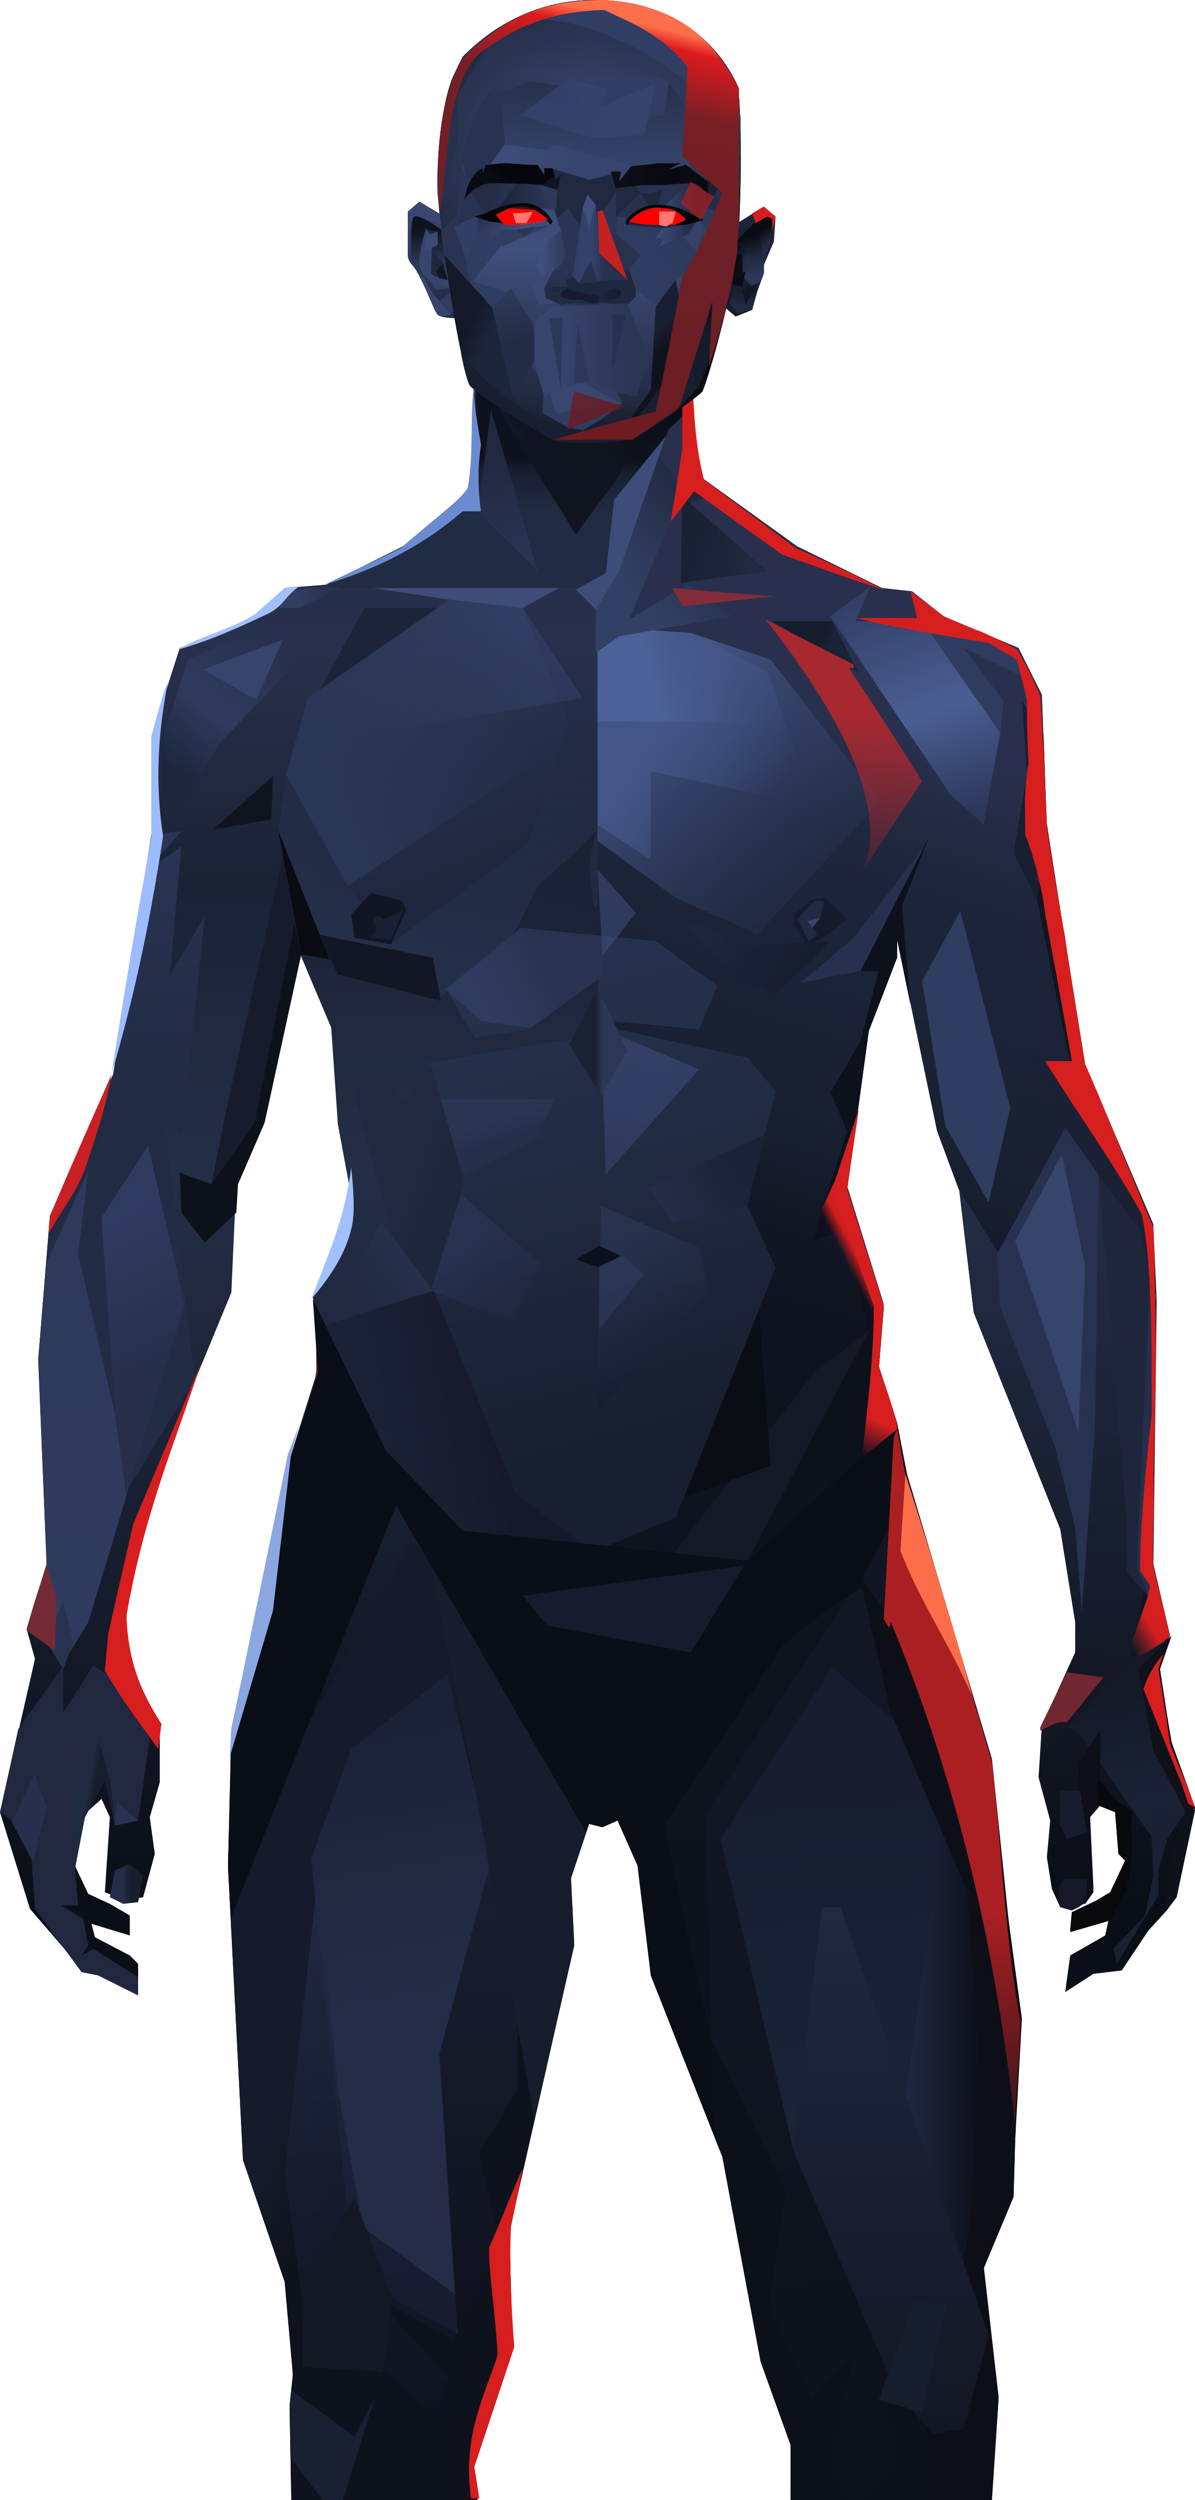 <?xml version="1.0" encoding="UTF-8" standalone="no"?>
<svg
   width="718"
   height="1501"
   viewBox="0 0 718 1501"
   version="1.1"
   id="svg851"
   sodipodi:docname="cb-layer-0172.svg"
   xmlns:inkscape="http://www.inkscape.org/namespaces/inkscape"
   xmlns:sodipodi="http://sodipodi.sourceforge.net/DTD/sodipodi-0.dtd"
   xmlns="http://www.w3.org/2000/svg"
   xmlns:svg="http://www.w3.org/2000/svg">
  <sodipodi:namedview
     id="namedview853"
     pagecolor="#ffffff"
     bordercolor="#666666"
     borderopacity="1.0"
     inkscape:pageshadow="2"
     inkscape:pageopacity="0.0"
     inkscape:pagecheckerboard="0" />
  <defs
     id="defs543">
    <linearGradient
       x1="480.081"
       y1="57.61"
       x2="480.081"
       y2="960.162"
       id="id-35892"
       gradientTransform="scale(0.748,1.337)"
       gradientUnits="userSpaceOnUse">
      <stop
         stop-color="#222C45"
         offset="0%"
         id="stop2" />
      <stop
         stop-color="#28304D"
         offset="8%"
         id="stop4" />
      <stop
         stop-color="#1A2234"
         offset="20%"
         id="stop6" />
      <stop
         stop-color="#242E47"
         offset="34%"
         id="stop8" />
      <stop
         stop-color="#0A0E16"
         offset="71%"
         id="stop10" />
      <stop
         stop-color="#0F141F"
         offset="100%"
         id="stop12" />
    </linearGradient>
    <linearGradient
       x1="146.546"
       y1="121.894"
       x2="146.546"
       y2="310.597"
       id="id-35893"
       gradientTransform="scale(0.498,2.007)"
       gradientUnits="userSpaceOnUse">
      <stop
         stop-color="#2C3858"
         offset="0%"
         id="stop15" />
      <stop
         stop-color="#222B44"
         offset="49%"
         id="stop17" />
      <stop
         stop-color="#222C45"
         offset="100%"
         id="stop19" />
    </linearGradient>
    <linearGradient
       x1="831.489"
       y1="607.829"
       x2="794.217"
       y2="630.193"
       id="id-35894"
       gradientTransform="scale(0.617,1.621)"
       gradientUnits="userSpaceOnUse">
      <stop
         stop-color="#0C0F18"
         offset="0%"
         id="stop22" />
      <stop
         stop-color="#0C1019"
         offset="100%"
         id="stop24" />
    </linearGradient>
    <linearGradient
       x1="383.742"
       y1="548.404"
       x2="418.355"
       y2="589.94"
       id="id-35895"
       gradientTransform="scale(0.601,1.664)"
       gradientUnits="userSpaceOnUse">
      <stop
         stop-color="#151B2A"
         offset="0%"
         id="stop27" />
      <stop
         stop-color="#0D121C"
         offset="100%"
         id="stop29" />
    </linearGradient>
    <linearGradient
       x1="459.031"
       y1="435.408"
       x2="463.243"
       y2="525.966"
       id="id-35896"
       gradientTransform="scale(0.532,1.88)"
       gradientUnits="userSpaceOnUse">
      <stop
         stop-color="#1B2236"
         offset="0%"
         id="stop32" />
      <stop
         stop-color="#242C47"
         offset="100%"
         id="stop34" />
    </linearGradient>
    <linearGradient
       x1="796.346"
       y1="152.777"
       x2="762.305"
       y2="395.927"
       id="id-35897"
       gradientTransform="scale(0.674,1.483)"
       gradientUnits="userSpaceOnUse">
      <stop
         stop-color="#28304D"
         offset="0%"
         id="stop37" />
      <stop
         stop-color="#1E263C"
         offset="20%"
         id="stop39" />
      <stop
         stop-color="#181F2F"
         offset="71%"
         id="stop41" />
      <stop
         stop-color="#121826"
         offset="81%"
         id="stop43" />
      <stop
         stop-color="#0F1320"
         offset="100%"
         id="stop45" />
    </linearGradient>
    <linearGradient
       x1="93.995"
       y1="488.529"
       x2="99.202"
       y2="491.37"
       id="id-35898"
       gradientTransform="scale(0.57,1.753)"
       gradientUnits="userSpaceOnUse">
      <stop
         stop-color="#1F2940"
         offset="0%"
         id="stop48" />
      <stop
         stop-color="#171E2E"
         offset="100%"
         id="stop50" />
    </linearGradient>
    <linearGradient
       x1="452.693"
       y1="286.017"
       x2="487.115"
       y2="498.282"
       id="id-35899"
       gradientTransform="scale(0.767,1.304)"
       gradientUnits="userSpaceOnUse">
      <stop
         stop-color="#26324D"
         offset="0%"
         id="stop53" />
      <stop
         stop-color="#181F30"
         offset="100%"
         id="stop55" />
    </linearGradient>
    <linearGradient
       x1="234.209"
       y1="81.551"
       x2="232.447"
       y2="125.582"
       id="id-35900"
       gradientTransform="scale(1.334,0.749)"
       gradientUnits="userSpaceOnUse">
      <stop
         stop-color="#0F121C"
         offset="0%"
         id="stop58" />
      <stop
         stop-color="#182030"
         offset="27%"
         id="stop60" />
      <stop
         stop-color="#212B43"
         offset="100%"
         id="stop62" />
    </linearGradient>
    <linearGradient
       x1="186.184"
       y1="132.773"
       x2="146.239"
       y2="209.51"
       id="id-35901"
       gradientTransform="scale(0.809,1.237)"
       gradientUnits="userSpaceOnUse">
      <stop
         stop-color="#27304C"
         offset="0%"
         id="stop65" />
      <stop
         stop-color="#2F3B5E"
         offset="55%"
         id="stop67" />
      <stop
         stop-color="#1E263C"
         offset="100%"
         id="stop69" />
    </linearGradient>
    <linearGradient
       x1="304.684"
       y1="49.517"
       x2="295.839"
       y2="102.591"
       id="id-35902"
       gradientTransform="scale(1.17,0.855)"
       gradientUnits="userSpaceOnUse">
      <stop
         stop-color="#121624"
         offset="0%"
         id="stop72" />
      <stop
         stop-color="#0F141F"
         offset="100%"
         id="stop74" />
    </linearGradient>
    <linearGradient
       x1="498.877"
       y1="32.495"
       x2="503.605"
       y2="72.088"
       id="id-35903"
       gradientTransform="scale(0.609,1.641)"
       gradientUnits="userSpaceOnUse">
      <stop
         stop-color="#20273F"
         offset="0%"
         id="stop77" />
      <stop
         stop-color="#2A3352"
         offset="100%"
         id="stop79" />
    </linearGradient>
    <linearGradient
       x1="453.72"
       y1="129.24"
       x2="414.72"
       y2="118.32"
       id="id-35904"
       gradientUnits="userSpaceOnUse">
      <stop
         stop-color="#212940"
         offset="0%"
         id="stop82" />
      <stop
         stop-color="#1A2133"
         offset="100%"
         id="stop84" />
    </linearGradient>
    <linearGradient
       x1="344.032"
       y1="146.506"
       x2="298.3"
       y2="340.322"
       id="id-35905"
       gradientTransform="scale(0.882,1.134)"
       gradientUnits="userSpaceOnUse">
      <stop
         stop-color="#25304B"
         offset="0%"
         stop-opacity="0"
         id="stop87" />
      <stop
         stop-color="#25304B"
         offset="100%"
         id="stop89" />
    </linearGradient>
    <linearGradient
       x1="384.758"
       y1="224.398"
       x2="380.743"
       y2="223.194"
       id="id-35906"
       gradientTransform="scale(1.295,0.772)"
       gradientUnits="userSpaceOnUse">
      <stop
         stop-color="#1B2236"
         offset="0%"
         id="stop92" />
      <stop
         stop-color="#161C2C"
         offset="100%"
         id="stop94" />
    </linearGradient>
    <linearGradient
       x1="299.273"
       y1="51.695"
       x2="258.266"
       y2="69.738"
       id="id-35907"
       gradientTransform="scale(1.39,0.719)"
       gradientUnits="userSpaceOnUse">
      <stop
         stop-color="#0A0C14"
         offset="0%"
         id="stop97" />
      <stop
         stop-color="#0F141F"
         offset="100%"
         id="stop99" />
    </linearGradient>
    <linearGradient
       x1="389.732"
       y1="261.875"
       x2="378.242"
       y2="310.253"
       id="id-35908"
       gradientTransform="scale(0.876,1.141)"
       gradientUnits="userSpaceOnUse">
      <stop
         stop-color="#1A2234"
         offset="0%"
         id="stop102" />
      <stop
         stop-color="#1B2337"
         offset="100%"
         id="stop104" />
    </linearGradient>
    <linearGradient
       x1="256.083"
       y1="170.29"
       x2="295.286"
       y2="284.166"
       id="id-35909"
       gradientTransform="scale(0.911,1.098)"
       gradientUnits="userSpaceOnUse">
      <stop
         stop-color="#2D3958"
         offset="0%"
         id="stop107" />
      <stop
         stop-color="#1F273E"
         offset="100%"
         id="stop109" />
    </linearGradient>
    <linearGradient
       x1="222.32"
       y1="276.759"
       x2="331.122"
       y2="222.358"
       id="id-35910"
       gradientTransform="scale(0.958,1.043)"
       gradientUnits="userSpaceOnUse">
      <stop
         stop-color="#2A3656"
         offset="0%"
         id="stop112" />
      <stop
         stop-color="#2A3656"
         offset="100%"
         stop-opacity="0"
         id="stop114" />
    </linearGradient>
    <linearGradient
       x1="149.273"
       y1="273.118"
       x2="227.886"
       y2="260.401"
       id="id-35911"
       gradientTransform="scale(1.427,0.701)"
       gradientUnits="userSpaceOnUse">
      <stop
         stop-color="#334066"
         offset="0%"
         stop-opacity="0"
         id="stop117" />
      <stop
         stop-color="#303C60"
         offset="53%"
         id="stop119" />
      <stop
         stop-color="#3A4A77"
         offset="100%"
         id="stop121" />
    </linearGradient>
    <linearGradient
       x1="404.652"
       y1="197.856"
       x2="505.736"
       y2="309.581"
       id="id-35912"
       gradientTransform="scale(0.959,1.043)"
       gradientUnits="userSpaceOnUse">
      <stop
         stop-color="#435485"
         offset="0%"
         id="stop124" />
      <stop
         stop-color="#2A3654"
         offset="100%"
         stop-opacity="0.294"
         id="stop126" />
    </linearGradient>
    <linearGradient
       x1="401.762"
       y1="218.143"
       x2="473.564"
       y2="262.022"
       id="id-35913"
       gradientTransform="scale(0.978,1.023)"
       gradientUnits="userSpaceOnUse">
      <stop
         stop-color="#435587"
         offset="0%"
         id="stop129" />
      <stop
         stop-color="#435485"
         offset="100%"
         stop-opacity="0"
         id="stop131" />
    </linearGradient>
    <linearGradient
       x1="278.246"
       y1="274.447"
       x2="316.769"
       y2="269.631"
       id="id-35914"
       gradientTransform="scale(1.408,0.71)"
       gradientUnits="userSpaceOnUse">
      <stop
         stop-color="#4C6198"
         offset="0%"
         id="stop134" />
      <stop
         stop-color="#435384"
         offset="100%"
         stop-opacity="0"
         id="stop136" />
    </linearGradient>
    <linearGradient
       x1="502.246"
       y1="73.625"
       x2="462.899"
       y2="122.808"
       id="id-35915"
       gradientTransform="scale(0.834,1.2)"
       gradientUnits="userSpaceOnUse">
      <stop
         stop-color="#222B43"
         offset="0%"
         id="stop139" />
      <stop
         stop-color="#324064"
         offset="100%"
         id="stop141" />
    </linearGradient>
    <linearGradient
       x1="670.548"
       y1="237.322"
       x2="639.147"
       y2="116.55"
       id="id-35916"
       gradientTransform="scale(0.845,1.184)"
       gradientUnits="userSpaceOnUse">
      <stop
         stop-color="#2C3757"
         offset="0%"
         id="stop144" />
      <stop
         stop-color="#4B5E94"
         offset="46%"
         id="stop146" />
      <stop
         stop-color="#333F65"
         offset="100%"
         id="stop148" />
    </linearGradient>
    <linearGradient
       x1="857.421"
       y1="629.801"
       x2="863.791"
       y2="686.217"
       id="id-35917"
       gradientTransform="scale(0.791,1.264)"
       gradientUnits="userSpaceOnUse">
      <stop
         stop-color="#131926"
         offset="0%"
         id="stop151" />
      <stop
         stop-color="#1A2236"
         offset="100%"
         id="stop153" />
    </linearGradient>
    <linearGradient
       x1="753.359"
       y1="699.303"
       x2="792.718"
       y2="650.323"
       id="id-35918"
       gradientTransform="scale(0.857,1.166)"
       gradientUnits="userSpaceOnUse">
      <stop
         stop-color="#131624"
         offset="0%"
         id="stop156" />
      <stop
         stop-color="#141726"
         offset="67%"
         id="stop158" />
      <stop
         stop-color="#101420"
         offset="100%"
         id="stop160" />
    </linearGradient>
    <linearGradient
       x1="297.769"
       y1="657.826"
       x2="231.202"
       y2="668.921"
       id="id-35919"
       gradientTransform="scale(1.01,0.991)"
       gradientUnits="userSpaceOnUse">
      <stop
         stop-color="#161929"
         offset="0%"
         id="stop163" />
      <stop
         stop-color="#1B2236"
         offset="100%"
         id="stop165" />
    </linearGradient>
    <linearGradient
       x1="525.762"
       y1="384.91"
       x2="543.992"
       y2="448.714"
       id="id-35920"
       gradientTransform="scale(0.735,1.36)"
       gradientUnits="userSpaceOnUse">
      <stop
         stop-color="#2C3957"
         offset="0%"
         id="stop168" />
      <stop
         stop-color="#171D2F"
         offset="100%"
         id="stop170" />
    </linearGradient>
    <linearGradient
       x1="228.384"
       y1="472.879"
       x2="263.681"
       y2="461.614"
       id="id-35921"
       gradientTransform="scale(1.252,0.799)"
       gradientUnits="userSpaceOnUse">
      <stop
         stop-color="#303C5F"
         offset="0%"
         id="stop173" />
      <stop
         stop-color="#293251"
         offset="100%"
         id="stop175" />
    </linearGradient>
    <linearGradient
       x1="116.748"
       y1="240.463"
       x2="107.445"
       y2="241.112"
       id="id-35922"
       gradientTransform="scale(1.664,0.601)"
       gradientUnits="userSpaceOnUse">
      <stop
         stop-color="#293351"
         offset="0%"
         id="stop178" />
      <stop
         stop-color="#323E61"
         offset="100%"
         id="stop180" />
    </linearGradient>
    <linearGradient
       x1="470.25"
       y1="423.009"
       x2="476.799"
       y2="457.476"
       id="id-35923"
       gradientTransform="scale(0.783,1.277)"
       gradientUnits="userSpaceOnUse">
      <stop
         stop-color="#303A5F"
         offset="0%"
         id="stop183" />
      <stop
         stop-color="#2E395C"
         offset="100%"
         id="stop185" />
    </linearGradient>
    <linearGradient
       x1="298.468"
       y1="499.195"
       x2="323.965"
       y2="539.565"
       id="id-35924"
       gradientTransform="scale(0.932,1.073)"
       gradientUnits="userSpaceOnUse">
      <stop
         stop-color="#2A3554"
         offset="0%"
         id="stop188" />
      <stop
         stop-color="#20273F"
         offset="100%"
         id="stop190" />
    </linearGradient>
    <linearGradient
       x1="344.067"
       y1="588.363"
       x2="387.621"
       y2="571.187"
       id="id-35925"
       gradientTransform="scale(1.157,0.864)"
       gradientUnits="userSpaceOnUse">
      <stop
         stop-color="#242C46"
         offset="0%"
         id="stop193" />
      <stop
         stop-color="#1A2236"
         offset="100%"
         id="stop195" />
    </linearGradient>
    <linearGradient
       x1="476.91"
       y1="329.982"
       x2="466.822"
       y2="402.037"
       id="id-35926"
       gradientTransform="scale(0.819,1.221)"
       gradientUnits="userSpaceOnUse">
      <stop
         stop-color="#394670"
         offset="0%"
         id="stop198" />
      <stop
         stop-color="#333F65"
         offset="100%"
         id="stop200" />
    </linearGradient>
    <linearGradient
       x1="239.462"
       y1="570.098"
       x2="247.463"
       y2="585.528"
       id="id-35927"
       gradientTransform="scale(1.242,0.805)"
       gradientUnits="userSpaceOnUse">
      <stop
         stop-color="#2C3757"
         offset="0%"
         id="stop203" />
      <stop
         stop-color="#252F4B"
         offset="100%"
         id="stop205" />
    </linearGradient>
    <linearGradient
       x1="343.654"
       y1="348.176"
       x2="364.497"
       y2="363.335"
       id="id-35928"
       gradientTransform="scale(0.697,1.435)"
       gradientUnits="userSpaceOnUse">
      <stop
         stop-color="#202940"
         offset="0%"
         id="stop208" />
      <stop
         stop-color="#1E263B"
         offset="100%"
         id="stop210" />
    </linearGradient>
    <linearGradient
       x1="298.566"
       y1="499.579"
       x2="347.444"
       y2="510.716"
       id="id-35929"
       gradientTransform="scale(1.406,0.711)"
       gradientUnits="userSpaceOnUse">
      <stop
         stop-color="#1F253C"
         offset="0%"
         id="stop213" />
      <stop
         stop-color="#161D2D"
         offset="100%"
         id="stop215" />
    </linearGradient>
    <linearGradient
       x1="110.119"
       y1="297.567"
       x2="104.944"
       y2="332.501"
       id="id-35930"
       gradientTransform="scale(0.696,1.438)"
       gradientUnits="userSpaceOnUse">
      <stop
         stop-color="#222C45"
         offset="0%"
         id="stop218" />
      <stop
         stop-color="#222C45"
         offset="100%"
         id="stop220" />
    </linearGradient>
    <linearGradient
       x1="171.124"
       y1="249.733"
       x2="177.272"
       y2="299.943"
       id="id-35931"
       gradientTransform="scale(0.488,2.049)"
       gradientUnits="userSpaceOnUse">
      <stop
         stop-color="#2F3B5F"
         offset="0%"
         id="stop223" />
      <stop
         stop-color="#262E4A"
         offset="100%"
         id="stop225" />
    </linearGradient>
    <linearGradient
       x1="101.478"
       y1="221.663"
       x2="101.478"
       y2="354.026"
       id="id-35932"
       gradientTransform="scale(0.453,2.206)"
       gradientUnits="userSpaceOnUse">
      <stop
         stop-color="#2E395B"
         offset="0%"
         id="stop228" />
      <stop
         stop-color="#2F3B5E"
         offset="100%"
         id="stop230" />
    </linearGradient>
    <linearGradient
       x1="487.531"
       y1="301.958"
       x2="493.732"
       y2="301.958"
       id="id-35933"
       gradientTransform="scale(0.734,1.363)"
       gradientUnits="userSpaceOnUse">
      <stop
         stop-color="#1A2234"
         offset="0%"
         id="stop233" />
      <stop
         stop-color="#2C3757"
         offset="100%"
         id="stop235" />
    </linearGradient>
    <linearGradient
       x1="213.701"
       y1="573.919"
       x2="241.417"
       y2="553.761"
       id="id-35934"
       gradientTransform="scale(1.016,0.984)"
       gradientUnits="userSpaceOnUse">
      <stop
         stop-color="#212941"
         offset="0%"
         id="stop238" />
      <stop
         stop-color="#25304A"
         offset="100%"
         id="stop240" />
    </linearGradient>
    <linearGradient
       x1="86.102"
       y1="839.074"
       x2="80.625"
       y2="839.074"
       id="id-35935"
       gradientTransform="scale(0.913,1.095)"
       gradientUnits="userSpaceOnUse">
      <stop
         stop-color="#171E2E"
         offset="0%"
         id="stop243" />
      <stop
         stop-color="#242E49"
         offset="100%"
         id="stop245" />
    </linearGradient>
    <linearGradient
       x1="387.869"
       y1="531.979"
       x2="387.869"
       y2="720.765"
       id="id-35936"
       gradientTransform="scale(0.583,1.716)"
       gradientUnits="userSpaceOnUse">
      <stop
         stop-color="#242C47"
         offset="0%"
         id="stop248" />
      <stop
         stop-color="#0F1420"
         offset="100%"
         id="stop250" />
    </linearGradient>
    <linearGradient
       x1="707.964"
       y1="366.703"
       x2="707.964"
       y2="482.44"
       id="id-35937"
       gradientTransform="scale(0.406,2.462)"
       gradientUnits="userSpaceOnUse">
      <stop
         stop-color="#191F31"
         offset="0%"
         id="stop253" />
      <stop
         stop-color="#0F121D"
         offset="100%"
         id="stop255" />
    </linearGradient>
    <linearGradient
       x1="799.067"
       y1="531.065"
       x2="803.455"
       y2="706.598"
       id="id-35938"
       gradientTransform="scale(0.62,1.613)"
       gradientUnits="userSpaceOnUse">
      <stop
         stop-color="#1A2135"
         offset="0%"
         id="stop258" />
      <stop
         stop-color="#222B44"
         offset="100%"
         id="stop260" />
    </linearGradient>
    <linearGradient
       x1="1362.47"
       y1="414.367"
       x2="1472.67"
       y2="414.367"
       id="id-35939"
       gradientTransform="scale(0.399,2.505)"
       gradientUnits="userSpaceOnUse">
      <stop
         stop-color="#202940"
         offset="0%"
         id="stop263" />
      <stop
         stop-color="#0C101A"
         offset="100%"
         id="stop265" />
    </linearGradient>
    <linearGradient
       x1="857.809"
       y1="578.477"
       x2="857.809"
       y2="774.824"
       id="id-35940"
       gradientTransform="scale(0.621,1.609)"
       gradientUnits="userSpaceOnUse">
      <stop
         stop-color="#20283F"
         offset="0%"
         id="stop268" />
      <stop
         stop-color="#131724"
         offset="100%"
         id="stop270" />
    </linearGradient>
    <linearGradient
       x1="920.834"
       y1="430.45"
       x2="929.173"
       y2="641.708"
       id="id-35941"
       gradientTransform="scale(0.507,1.971)"
       gradientUnits="userSpaceOnUse">
      <stop
         stop-color="#131724"
         offset="0%"
         id="stop273" />
      <stop
         stop-color="#0D111B"
         offset="100%"
         id="stop275" />
    </linearGradient>
    <linearGradient
       x1="259.347"
       y1="823.509"
       x2="366.639"
       y2="860.648"
       id="id-35942"
       gradientTransform="scale(1.112,0.899)"
       gradientUnits="userSpaceOnUse">
      <stop
         stop-color="#0A0E16"
         offset="0%"
         id="stop278" />
      <stop
         stop-color="#0A0E16"
         offset="100%"
         id="stop280" />
    </linearGradient>
    <linearGradient
       x1="633.307"
       y1="169.803"
       x2="632.119"
       y2="263.61"
       id="id-35943"
       gradientTransform="scale(0.792,1.263)"
       gradientUnits="userSpaceOnUse">
      <stop
         stop-color="#A8282F"
         offset="0%"
         id="stop283" />
      <stop
         stop-color="#A6282F"
         offset="100%"
         stop-opacity="0"
         id="stop285" />
    </linearGradient>
    <linearGradient
       x1="761.05"
       y1="344.127"
       x2="755.787"
       y2="350.56"
       id="id-35944"
       gradientTransform="scale(0.65,1.539)"
       gradientUnits="userSpaceOnUse">
      <stop
         stop-color="#D21D1F"
         offset="0%"
         id="stop288" />
      <stop
         stop-color="#D41D1E"
         offset="100%"
         stop-opacity="0"
         id="stop290" />
    </linearGradient>
    <linearGradient
       x1="1166.478"
       y1="273.838"
       x2="1165.575"
       y2="284.672"
       id="id-35945"
       gradientTransform="scale(0.432,2.315)"
       gradientUnits="userSpaceOnUse">
      <stop
         stop-color="#D71E1E"
         offset="0%"
         id="stop293" />
      <stop
         stop-color="#D71E1E"
         offset="100%"
         stop-opacity="0"
         id="stop295" />
    </linearGradient>
    <linearGradient
       x1="1295.092"
       y1="403.544"
       x2="1296.9"
       y2="483.088"
       id="id-35946"
       gradientTransform="scale(0.431,2.318)"
       gradientUnits="userSpaceOnUse">
      <stop
         stop-color="#AB1F22"
         offset="0%"
         id="stop298" />
      <stop
         stop-color="#A31F21"
         offset="100%"
         stop-opacity="0"
         id="stop300" />
    </linearGradient>
    <linearGradient
       x1="831.579"
       y1="615.76"
       x2="818.942"
       y2="627.472"
       id="id-35947"
       gradientTransform="scale(0.811,1.233)"
       gradientUnits="userSpaceOnUse">
      <stop
         stop-color="#D21E21"
         offset="0%"
         id="stop303" />
      <stop
         stop-color="#D12020"
         offset="100%"
         stop-opacity="0"
         id="stop305" />
    </linearGradient>
    <linearGradient
       x1="301.206"
       y1="4.318"
       x2="298.492"
       y2="43.218"
       id="id-35948"
       gradientTransform="scale(0.685,1.459)"
       gradientUnits="userSpaceOnUse">
      <stop
         stop-color="#1D253A"
         offset="0%"
         id="stop308" />
      <stop
         stop-color="#171E2E"
         offset="84%"
         id="stop310" />
      <stop
         stop-color="#1F2940"
         offset="100%"
         id="stop312" />
    </linearGradient>
    <linearGradient
       x1="249.807"
       y1="24.987"
       x2="246.379"
       y2="17.845"
       id="id-35949"
       gradientTransform="scale(0.84,1.19)"
       gradientUnits="userSpaceOnUse">
      <stop
         stop-color="#222B43"
         offset="0%"
         id="stop315" />
      <stop
         stop-color="#0A0C13"
         offset="100%"
         id="stop317" />
    </linearGradient>
    <linearGradient
       x1="304.678"
       y1="13.894"
       x2="306.335"
       y2="29.986"
       id="id-35950"
       gradientTransform="scale(0.676,1.479)"
       gradientUnits="userSpaceOnUse">
      <stop
         stop-color="#0A0C15"
         offset="0%"
         id="stop320" />
      <stop
         stop-color="#1F263D"
         offset="52%"
         id="stop322" />
      <stop
         stop-color="#2B3857"
         offset="100%"
         id="stop324" />
    </linearGradient>
    <linearGradient
       x1="22.528"
       y1="0"
       x2="24.33"
       y2="39.649"
       id="id-35951"
       gradientTransform="scale(0.644,1.554)"
       gradientUnits="userSpaceOnUse">
      <stop
         stop-color="#3C4A74"
         offset="0%"
         id="stop327" />
      <stop
         stop-color="#222C44"
         offset="100%"
         id="stop329" />
    </linearGradient>
    <linearGradient
       x1="14.437"
       y1="30.919"
       x2="14.437"
       y2="12.356"
       id="id-35952"
       gradientTransform="scale(0.737,1.357)"
       gradientUnits="userSpaceOnUse">
      <stop
         stop-color="#333F66"
         offset="0%"
         id="stop332" />
      <stop
         stop-color="#0F131E"
         offset="100%"
         id="stop334" />
    </linearGradient>
    <linearGradient
       x1="109.803"
       y1="4.4"
       x2="105.403"
       y2="211.179"
       id="id-35953"
       gradientTransform="scale(0.828,1.208)"
       gradientUnits="userSpaceOnUse">
      <stop
         stop-color="#202940"
         offset="0%"
         id="stop337" />
      <stop
         stop-color="#212A40"
         offset="11%"
         id="stop339" />
      <stop
         stop-color="#334065"
         offset="33%"
         id="stop341" />
      <stop
         stop-color="#404F7D"
         offset="58%"
         id="stop343" />
      <stop
         stop-color="#222B43"
         offset="93%"
         id="stop345" />
      <stop
         stop-color="#191F30"
         offset="100%"
         id="stop347" />
    </linearGradient>
    <linearGradient
       x1="72.355"
       y1="81.438"
       x2="40.303"
       y2="103.474"
       id="id-35954"
       gradientTransform="scale(1.268,0.789)"
       gradientUnits="userSpaceOnUse">
      <stop
         stop-color="#313D61"
         offset="0%"
         id="stop350" />
      <stop
         stop-color="#283351"
         offset="100%"
         id="stop352" />
    </linearGradient>
    <linearGradient
       x1="21.763"
       y1="188.144"
       x2="43.891"
       y2="189.619"
       id="id-35955"
       gradientTransform="scale(1.891,0.529)"
       gradientUnits="userSpaceOnUse">
      <stop
         stop-color="#3D4C78"
         offset="0%"
         id="stop355" />
      <stop
         stop-color="#36446E"
         offset="100%"
         id="stop357" />
    </linearGradient>
    <linearGradient
       x1="74.373"
       y1="99.66"
       x2="47.913"
       y2="95.88"
       id="id-35956"
       gradientTransform="scale(1.5,0.667)"
       gradientUnits="userSpaceOnUse">
      <stop
         stop-color="#37456D"
         offset="0%"
         id="stop360" />
      <stop
         stop-color="#34416C"
         offset="100%"
         id="stop362" />
    </linearGradient>
    <radialGradient
       cx="81.113"
       cy="95.037"
       r="104.702"
       id="id-35957"
       fx="81.113"
       fy="95.037"
       gradientTransform="scale(1.126,0.888)"
       gradientUnits="userSpaceOnUse">
      <stop
         stop-color="#3E4E7A"
         offset="0%"
         id="stop365" />
      <stop
         stop-color="#2B3453"
         offset="66%"
         id="stop367" />
      <stop
         stop-color="#222A42"
         offset="100%"
         id="stop369" />
    </radialGradient>
    <linearGradient
       x1="120.213"
       y1="179.528"
       x2="111.254"
       y2="184.243"
       id="id-35958"
       gradientTransform="scale(1.209,0.827)"
       gradientUnits="userSpaceOnUse">
      <stop
         stop-color="#2E3A5C"
         offset="0%"
         id="stop372" />
      <stop
         stop-color="#2F3B5F"
         offset="100%"
         id="stop374" />
    </linearGradient>
    <radialGradient
       cx="95.544"
       cy="56.325"
       r="49.566"
       id="id-35959"
       fx="95.544"
       fy="56.325"
       gradientTransform="scale(1.198,0.834)"
       gradientUnits="userSpaceOnUse">
      <stop
         stop-color="#313D62"
         offset="0%"
         id="stop377" />
      <stop
         stop-color="#313D62"
         offset="100%"
         id="stop379" />
    </radialGradient>
    <linearGradient
       x1="195.05"
       y1="119.841"
       x2="211.18"
       y2="131.363"
       id="id-35960"
       gradientTransform="scale(0.781,1.28)"
       gradientUnits="userSpaceOnUse">
      <stop
         stop-color="#354369"
         offset="0%"
         id="stop382" />
      <stop
         stop-color="#0C0E16"
         offset="100%"
         id="stop384" />
    </linearGradient>
    <linearGradient
       x1="260.712"
       y1="131.679"
       x2="265.181"
       y2="95.931"
       id="id-35961"
       gradientTransform="scale(0.573,1.746)"
       gradientUnits="userSpaceOnUse">
      <stop
         stop-color="#293453"
         offset="0%"
         id="stop387" />
      <stop
         stop-color="#2A3352"
         offset="100%"
         id="stop389" />
    </linearGradient>
    <linearGradient
       x1="38.149"
       y1="175.977"
       x2="17.641"
       y2="168.123"
       id="id-35962"
       gradientTransform="scale(1.283,0.779)"
       gradientUnits="userSpaceOnUse">
      <stop
         stop-color="#3E4D79"
         offset="0%"
         id="stop392" />
      <stop
         stop-color="#273150"
         offset="100%"
         id="stop394" />
    </linearGradient>
    <linearGradient
       x1="45.999"
       y1="148.509"
       x2="33.258"
       y2="138.316"
       id="id-35963"
       gradientTransform="scale(0.765,1.307)"
       gradientUnits="userSpaceOnUse">
      <stop
         stop-color="#1D253A"
         offset="0%"
         id="stop397" />
      <stop
         stop-color="#141929"
         offset="100%"
         id="stop399" />
    </linearGradient>
    <linearGradient
       x1="70.473"
       y1="114.013"
       x2="72.149"
       y2="132.445"
       id="id-35964"
       gradientTransform="scale(0.645,1.552)"
       gradientUnits="userSpaceOnUse">
      <stop
         stop-color="#2D3959"
         offset="0%"
         id="stop402" />
      <stop
         stop-color="#232C45"
         offset="100%"
         id="stop404" />
    </linearGradient>
    <linearGradient
       x1="198.65"
       y1="130.653"
       x2="202.774"
       y2="140.668"
       id="id-35965"
       gradientTransform="scale(0.662,1.511)"
       gradientUnits="userSpaceOnUse">
      <stop
         stop-color="#191F32"
         offset="0%"
         id="stop407" />
      <stop
         stop-color="#0F131D"
         offset="100%"
         id="stop409" />
    </linearGradient>
    <linearGradient
       x1="257.726"
       y1="111.818"
       x2="253.678"
       y2="125.985"
       id="id-35966"
       gradientTransform="scale(0.632,1.581)"
       gradientUnits="userSpaceOnUse">
      <stop
         stop-color="#0C0E16"
         offset="0%"
         id="stop412" />
      <stop
         stop-color="#151B2A"
         offset="100%"
         id="stop414" />
    </linearGradient>
    <linearGradient
       x1="263.834"
       y1="149.909"
       x2="269.492"
       y2="121.619"
       id="id-35967"
       gradientTransform="scale(0.604,1.654)"
       gradientUnits="userSpaceOnUse">
      <stop
         stop-color="#0A0C13"
         offset="0%"
         id="stop417" />
      <stop
         stop-color="#0C1018"
         offset="100%"
         id="stop419" />
    </linearGradient>
    <linearGradient
       x1="28.871"
       y1="22.138"
       x2="25.092"
       y2="45.895"
       id="id-35968"
       gradientTransform="scale(0.54,1.852)"
       gradientUnits="userSpaceOnUse">
      <stop
         stop-color="#232A42"
         offset="0%"
         id="stop422" />
      <stop
         stop-color="#26324D"
         offset="100%"
         id="stop424" />
    </linearGradient>
    <linearGradient
       x1="90.5"
       y1="180"
       x2="90.5"
       y2="197"
       id="id-35969"
       gradientUnits="userSpaceOnUse">
      <stop
         stop-color="#242E48"
         offset="0%"
         id="stop427" />
      <stop
         stop-color="#344068"
         offset="100%"
         id="stop429" />
    </linearGradient>
    <linearGradient
       x1="61.156"
       y1="157.165"
       x2="120.048"
       y2="157.165"
       id="id-35970"
       gradientTransform="scale(1.016,0.984)"
       gradientUnits="userSpaceOnUse">
      <stop
         stop-color="#404F7D"
         offset="0%"
         id="stop432" />
      <stop
         stop-color="#2B3756"
         offset="28%"
         id="stop434" />
      <stop
         stop-color="#26304C"
         offset="67%"
         id="stop436" />
      <stop
         stop-color="#2A3452"
         offset="100%"
         id="stop438" />
    </linearGradient>
    <linearGradient
       x1="120.56"
       y1="150.149"
       x2="104.974"
       y2="128.791"
       id="id-35971"
       gradientTransform="scale(0.849,1.178)"
       gradientUnits="userSpaceOnUse">
      <stop
         stop-color="#1E273D"
         offset="0%"
         id="stop441" />
      <stop
         stop-color="#2A3555"
         offset="100%"
         id="stop443" />
    </linearGradient>
    <linearGradient
       x1="89.345"
       y1="128.256"
       x2="78.359"
       y2="128.256"
       id="id-35972"
       gradientTransform="scale(1.082,0.924)"
       gradientUnits="userSpaceOnUse">
      <stop
         stop-color="#1F283F"
         offset="0%"
         id="stop446" />
      <stop
         stop-color="#212941"
         offset="100%"
         id="stop448" />
    </linearGradient>
    <linearGradient
       x1="152.595"
       y1="97.926"
       x2="121.806"
       y2="97.926"
       id="id-35973"
       gradientTransform="scale(0.668,1.496)"
       gradientUnits="userSpaceOnUse">
      <stop
         stop-color="#262F4A"
         offset="0%"
         id="stop451" />
      <stop
         stop-color="#35436C"
         offset="48%"
         id="stop453" />
      <stop
         stop-color="#333F64"
         offset="100%"
         id="stop455" />
    </linearGradient>
    <linearGradient
       x1="75.837"
       y1="154.905"
       x2="78.714"
       y2="170.252"
       id="id-35974"
       gradientTransform="scale(0.959,1.043)"
       gradientUnits="userSpaceOnUse">
      <stop
         stop-color="#2A3554"
         offset="0%"
         id="stop458" />
      <stop
         stop-color="#212A42"
         offset="100%"
         id="stop460" />
    </linearGradient>
    <linearGradient
       x1="51.672"
       y1="259.672"
       x2="57.048"
       y2="261.74"
       id="id-35975"
       gradientTransform="scale(1.477,0.677)"
       gradientUnits="userSpaceOnUse">
      <stop
         stop-color="#161C2C"
         offset="0%"
         id="stop463" />
      <stop
         stop-color="#161C2D"
         offset="100%"
         id="stop465" />
    </linearGradient>
    <linearGradient
       x1="79.846"
       y1="243.517"
       x2="71.288"
       y2="244.943"
       id="id-35976"
       gradientTransform="scale(1.378,0.726)"
       gradientUnits="userSpaceOnUse">
      <stop
         stop-color="#151B2B"
         offset="0%"
         id="stop468" />
      <stop
         stop-color="#1D263B"
         offset="100%"
         id="stop470" />
    </linearGradient>
    <linearGradient
       x1="20.733"
       y1="170.229"
       x2="45.089"
       y2="170.229"
       id="id-35977"
       gradientTransform="scale(1.441,0.694)"
       gradientUnits="userSpaceOnUse">
      <stop
         stop-color="#242C46"
         offset="0%"
         id="stop473" />
      <stop
         stop-color="#2D3959"
         offset="100%"
         id="stop475" />
    </linearGradient>
    <linearGradient
       x1="32.801"
       y1="143.583"
       x2="56.77"
       y2="143.583"
       id="id-35978"
       gradientTransform="scale(1.198,0.835)"
       gradientUnits="userSpaceOnUse">
      <stop
         stop-color="#1D2439"
         offset="0%"
         id="stop478" />
      <stop
         stop-color="#2D3959"
         offset="100%"
         id="stop480" />
    </linearGradient>
    <linearGradient
       x1="150.079"
       y1="116.354"
       x2="178.675"
       y2="116.354"
       id="id-35979"
       gradientTransform="scale(0.873,1.146)"
       gradientUnits="userSpaceOnUse">
      <stop
         stop-color="#3F4E7B"
         offset="0%"
         id="stop483" />
      <stop
         stop-color="#1E263C"
         offset="100%"
         id="stop485" />
    </linearGradient>
    <linearGradient
       x1="27.578"
       y1="171.096"
       x2="21.611"
       y2="173.904"
       id="id-35980"
       gradientTransform="scale(1.595,0.627)"
       gradientUnits="userSpaceOnUse">
      <stop
         stop-color="#06070C"
         offset="0%"
         id="stop488" />
      <stop
         stop-color="#080B10"
         offset="100%"
         id="stop490" />
    </linearGradient>
    <linearGradient
       x1="70.47"
       y1="167.202"
       x2="82.888"
       y2="167.202"
       id="id-35981"
       gradientTransform="scale(1.568,0.638)"
       gradientUnits="userSpaceOnUse">
      <stop
         stop-color="#0C0F19"
         offset="0%"
         id="stop493" />
      <stop
         stop-color="#080A10"
         offset="100%"
         id="stop495" />
    </linearGradient>
    <linearGradient
       x1="78.224"
       y1="186.849"
       x2="88.687"
       y2="187.703"
       id="id-35982"
       gradientTransform="scale(1.78,0.562)"
       gradientUnits="userSpaceOnUse">
      <stop
         stop-color="#080A10"
         offset="0%"
         id="stop498" />
      <stop
         stop-color="#080B12"
         offset="100%"
         id="stop500" />
    </linearGradient>
    <linearGradient
       x1="41.656"
       y1="446.919"
       x2="41.656"
       y2="467.936"
       id="id-35983"
       gradientTransform="scale(2.113,0.473)"
       gradientUnits="userSpaceOnUse">
      <stop
         stop-color="#E47C78"
         offset="0%"
         id="stop503" />
      <stop
         stop-color="#D7827D"
         offset="100%"
         id="stop505" />
    </linearGradient>
    <linearGradient
       x1="38.425"
       y1="569.778"
       x2="28.907"
       y2="569.778"
       id="id-35984"
       gradientTransform="scale(2.608,0.383)"
       gradientUnits="userSpaceOnUse">
      <stop
         stop-color="#FAD6D3"
         offset="0%"
         stop-opacity="0.472"
         id="stop508" />
      <stop
         stop-color="#F5BFBB"
         offset="55%"
         id="stop510" />
      <stop
         stop-color="#F2ACA7"
         offset="100%"
         stop-opacity="0.434"
         id="stop512" />
    </linearGradient>
    <linearGradient
       x1="49.47"
       y1="362.523"
       x2="49.47"
       y2="380.095"
       id="id-35985"
       gradientTransform="scale(1.85,0.541)"
       gradientUnits="userSpaceOnUse">
      <stop
         stop-color="#CF8E8A"
         offset="0%"
         id="stop515" />
      <stop
         stop-color="#A15552"
         offset="100%"
         id="stop517" />
    </linearGradient>
    <linearGradient
       x1="37.951"
       y1="385.316"
       x2="58.83"
       y2="385.316"
       id="id-35986"
       gradientTransform="scale(1.871,0.535)"
       gradientUnits="userSpaceOnUse">
      <stop
         stop-color="#B87268"
         offset="0%"
         stop-opacity="0.687"
         id="stop520" />
      <stop
         stop-color="#DA8787"
         offset="58%"
         id="stop522" />
      <stop
         stop-color="#C5736D"
         offset="100%"
         stop-opacity="0.622"
         id="stop524" />
    </linearGradient>
    <linearGradient
       x1="166.142"
       y1="10.925"
       x2="131.181"
       y2="218.505"
       id="id-35987"
       gradientTransform="scale(0.828,1.208)"
       gradientUnits="userSpaceOnUse">
      <stop
         stop-color="#FD6E4B"
         offset="0%"
         id="stop527" />
      <stop
         stop-color="#DC1B1E"
         offset="4%"
         id="stop529" />
      <stop
         stop-color="#771F25"
         offset="19%"
         id="stop531" />
      <stop
         stop-color="#6B1F26"
         offset="61%"
         id="stop533" />
      <stop
         stop-color="#6E1C21"
         offset="100%"
         id="stop535" />
    </linearGradient>
    <linearGradient
       x1="121.304"
       y1="233.104"
       x2="82.143"
       y2="233.104"
       id="id-35988"
       gradientTransform="scale(1.11,0.901)"
       gradientUnits="userSpaceOnUse">
      <stop
         stop-color="#2B3554"
         offset="0%"
         id="stop538" />
      <stop
         stop-color="#37446C"
         offset="100%"
         id="stop540" />
    </linearGradient>
  </defs>
  <g
     id="id-35989">
    <g
       transform="translate(0,214)"
       id="id-35990">
      <g
         id="id-35991">
        <polygon
           points="137,906 146,1082 171,1154 176,1211 174,1230 175,1284 287,1284 284,1265 308,1195 306,1124 345,952 343,912 353,879 362,881 371,877 383,904 391,970 434,1079 457,1202 475,1252 475,1284 596,1284 600,1225 591,1146 609,1103 612,997 596,842 545,671 539,640 528,606 531,569 509,498 522,403 539,360 539,348 563,464 576,498 585,574 637,704 646,760 646,778 626,822 624,853 631,879 629,901 632,920 637,931 647,931 657,920 655,877 659,867 670,874 672,899 676,903 667,923 644,934 643,945 666,939 664,948 643,960 640,982 657,971 674,969 690,945 701,933 704,926 707,923 713,892 718,871 704,832 696,786 703,768 693,725 693,521 652,425 629,282 626,203 612,175 567,156 548,141 530,139 479,114 422,73 416,42 415,1 285,0 284,73 279,83 242,114 196,137 171,139 155,156 108,175 91,228 91,287 68,431 30,516 23,602 28,725 16,764 21,782 0,874 18,932 49,968 59,970 83,982 83,965 78,960 57,949 55,941 78,948 78,936 66,929 53,923 45,906 51,875 61,866 66,877 63,922 75,927 86,925 93,899 90,877 96,856 96,824 75,778 77,738 108,637 139,562 142,495 159,458 180,358 199,403 203,461 211,504 188,564 191,608 174,662 139,824 "
           fill="url(#id-35892)"
           id="id-35992"
           style="fill:url(#id-35892)" />
        <polygon
           points="30,516 23,602 72,688 117,614 98,452 109,469 123,336 102,372 109,294 88,309 109,285 91,287 68,431 "
           fill="url(#id-35893)"
           id="polygon546"
           style="fill:url(#id-35893)" />
        <polygon
           points="434,1081 457,1204 475,1254 475,1287 596,1287 600,1226 591,1148 609,1105 612,999 602,904 584,908 584,846 535,683 456,705 382,878 383,906 391,972 "
           fill="url(#id-35894)"
           id="polygon548"
           style="fill:url(#id-35894)" />
        <polygon
           points="171,1156 176,1212 174,1232 175,1286 175,1287 287,1287 284,1266 308,1197 306,1126 345,954 343,923 293,814 263,724 247,711 137,907 146,1083 "
           fill="url(#id-35895)"
           id="polygon550"
           style="fill:url(#id-35895)" />
        <polygon
           points="227,1161 275,1187 299,1137 272,1009 299,918 269,791 211,836 187,902 211,1137 "
           fill="url(#id-35896)"
           id="id-35996"
           style="fill:url(#id-35896)" />
        <polygon
           points="528,608 531,571 509,500 522,405 539,361 539,350 563,465 576,500 601,540 660,491 688,529 652,427 629,283 626,205 612,177 568,157 548,142 530,141 479,116 422,75 416,44 415,3 360,3 360,715 462,724 545,673 539,641 "
           fill="url(#id-35897)"
           id="polygon553"
           style="fill:url(#id-35897)" />
        <polygon
           points="49,970 21,932 19,903 7,879 0,874 11,824 38,786 38,814 56,786 78,800 91,822 83,879 69,882 63,855 51,877 45,908 47,930 37,930 50,938 53,954 49,960 56,956 83,973 83,984 59,972 "
           fill="#20273f"
           id="id-35998" />
        <polygon
           points="63,855 51,877 45,908 42,870 58,825 66,855 69,882 "
           fill="url(#id-35898)"
           id="polygon556"
           style="fill:url(#id-35898)" />
        <polygon
           points="70,868 83,879 69,882 "
           fill="#283351"
           id="polygon558" />
        <polygon
           points="558,291 522,368 481,376 513,349 "
           fill="#27314f"
           id="id-36001" />
        <polygon
           points="246,448 259,424 355,408 361,366 317,404 285,409 267,378 313,343 394,351 431,378 420,404 368,399 371,404 449,421 466,441 449,510 466,547 406,697 358,717 313,697 260,560 "
           fill="url(#id-35899)"
           id="id-36002"
           style="fill:url(#id-35899)" />
        <polygon
           points="423,76 416,45 416,7 286,9 286,48 283,76 278,86 244,114 195,139 366,139 390,70 410,26 410,90 430,82 "
           fill="url(#id-35900)"
           id="id-36003"
           style="fill:url(#id-35900)" />
        <polygon
           points="97,289 97,231 113,182 165,159 182,180 133,231 "
           fill="url(#id-35901)"
           id="id-36004"
           style="fill:url(#id-35901)" />
        <polygon
           points="409,31 414,23 299,31 346,107 384,55 "
           fill="url(#id-35902)"
           id="id-36005"
           style="fill:url(#id-35902)" />
        <polygon
           points="323,129 287,93 295,32 "
           fill="url(#id-35903)"
           id="id-36006"
           style="fill:url(#id-35903)" />
        <polygon
           points="270,146 224,139 336,139 314,151 "
           fill="#3e4d78"
           id="id-36007" />
        <polygon
           points="461,129 410,84 409,136 "
           fill="url(#id-35904)"
           id="id-36008"
           style="fill:url(#id-35904)" />
        <polygon
           points="191,351 263,386 328,330 359,330 359,152 348,139 336,139 309,152 173,246 167,286 "
           fill="url(#id-35905)"
           id="id-36009"
           style="fill:url(#id-35905)" />
        <polygon
           points="500,159 464,159 516,190 "
           fill="url(#id-35906)"
           id="id-36010"
           style="fill:url(#id-35906)" />
        <polygon
           points="382,62 409,37 416,28 416,13 302,36 346,72 "
           fill="url(#id-35907)"
           id="id-36011"
           style="fill:url(#id-35907)" />
        <polygon
           points="219,151 263,151 191,202 "
           fill="#1c2439"
           id="id-36012" />
        <polygon
           points="122,188 154,206 170,170 "
           fill="#37446b"
           id="id-36013" />
        <polygon
           points="323,318 305,354 358,345 354,305 358,285 344,299 "
           fill="url(#id-35908)"
           id="id-36014"
           style="fill:url(#id-35908)" />
        <polygon
           points="203,371 191,347 260,361 265,387 "
           fill="#131725"
           id="id-36015" />
        <polygon
           points="167,284 198,362 181,359 "
           fill="#0a0c13"
           id="id-36016" />
        <polygon
           points="488,326 496,325 509,338 496,348 485,354 477,341 477,335 "
           fill="#151b2b"
           id="id-36017" />
        <polygon
           points="317,293 237,351 209,318 172,251 185,205 270,146 314,151 342,220 "
           fill="url(#id-35909)"
           id="id-36018"
           style="fill:url(#id-35909)" />
        <polygon
           points="209,318 172,251 185,205 270,146 314,151 330,238 "
           fill="url(#id-35910)"
           id="polygon578"
           style="fill:url(#id-35910)" />
        <polygon
           points="220,227 185,205 270,146 314,151 350,205 "
           fill="url(#id-35911)"
           opacity="0.369"
           id="polygon580"
           style="fill:url(#id-35911)" />
        <polygon
           points="242,327 244,332 235,353 213,349 211,335 223,322 "
           fill="#121623"
           id="id-36021" />
        <polygon
           points="226,345 222,349 235,350 242,333 230,338 227,335 224,339 226,342 "
           fill="#1a2136"
           id="id-36022" />
        <polygon
           points="486,351 479,338 489,327 495,327 493,336 488,343 491,347 "
           fill="#212a42"
           id="id-36023" />
        <polygon
           points="493,337 485,339 488,343 "
           fill="#37456e"
           id="id-36024" />
        <polygon
           points="406,325 455,347 529,267 463,182 415,166 359,162 359,291 "
           fill="url(#id-35912)"
           id="id-36025"
           style="fill:url(#id-35912)" />
        <polygon
           points="391,302 391,249 489,270 461,189 415,166 359,178 359,281 "
           fill="url(#id-35913)"
           id="polygon587"
           style="fill:url(#id-35913)" />
        <polygon
           points="472,220 461,189 415,166 371,163 359,178 359,219 "
           fill="url(#id-35914)"
           id="polygon589"
           style="fill:url(#id-35914)" />
        <polygon
           points="440,156 413,137 378,158 411,80 396,60 358,146 358,178 372,168 "
           fill="url(#id-35915)"
           id="id-36028"
           style="fill:url(#id-35915)" />
        <polygon
           points="372,129 400,48 369,86 364,130 346,140 358,152 "
           fill="#3d4c78"
           id="id-36029" />
        <polygon
           points="559,159 514,159 523,138 499,156 571,263 591,281 601,226 "
           fill="url(#id-35916)"
           id="id-36030"
           style="fill:url(#id-35916)" />
        <polygon
           points="629,285 627,227 614,207 617,251 609,298 626,332 "
           fill="#181f31"
           id="id-36031" />
        <polygon
           points="612,177 614,192 579,175 603,207 601,226 554,159 567,157 "
           fill="#2f3c5f"
           id="id-36032" />
        <polygon
           points="697,896 713,873 682,781 641,823 648,826 "
           fill="url(#id-35917)"
           id="id-36033"
           style="fill:url(#id-35917)" />
        <polygon
           points="688,738 679,784 648,776 626,822 625,840 700,762 "
           fill="url(#id-35918)"
           id="polygon597"
           style="fill:url(#id-35918)" />
        <polygon
           points="661,825 661,870 654,878 657,922 652,929 637,929 632,914 632,893 632,877 644,888 648,862 648,845 "
           fill="#0c0e18"
           id="id-36035" />
        <polygon
           points="607,451 594,508 568,462 554,375 577,333 "
           fill="#2f3d60"
           id="id-36036" />
        <polygon
           points="633,431 693,523 652,427 636,326 625,315 623,326 643,425 "
           fill="#101520"
           id="id-36037" />
        <polygon
           points="623,314 628,274 638,339 "
           fill="#561b1f"
           id="id-36038" />
        <polygon
           points="685,525 618,416 633,431 693,523 695,567 "
           fill="#1a2135"
           id="id-36039" />
        <polygon
           points="601,571 634,655 646,703 650,754 658,640 660,491 640,463 599,539 "
           fill="#273250"
           id="id-36040" />
        <polygon
           points="652,546 638,479 610,531 648,646 "
           fill="#37446c"
           id="polygon605" />
        <polygon
           points="677,700 660,491 685,525 691,552 684,727 693,748 677,730 "
           fill="#1e263c"
           id="id-36042" />
        <polygon
           points="693,727 695,567 691,551 683,727 691,746 703,768 "
           fill="#262f4a"
           id="id-36043" />
        <polygon
           points="355,716 263,713 238,685 195,582 260,559 310,683 "
           fill="url(#id-35919)"
           id="id-36044"
           style="fill:url(#id-35919)" />
        <polygon
           points="639,914 653,914 653,922 651,929 648,931 644,933 637,931 636,919 "
           fill="#151929"
           id="id-36045" />
        <polygon
           points="641,890 653,886 649,861 637,861 637,882 "
           fill="#171d2d"
           id="id-36046" />
        <polygon
           points="688,936 669,956 671,965 696,924 696,909 705,877 691,871 693,912 "
           fill="#1a2134"
           id="id-36047" />
        <polygon
           points="693,837 712,873 702,908 701,933 707,925 718,873 704,834 697,788 704,768 684,788 "
           fill="#0f111b"
           id="id-36048" />
        <polygon
           points="644,934 657,928 667,922 676,903 672,899 670,874 660,870 660,854 671,867 680,873 680,902 677,920 667,939 643,946 "
           fill="#07090d"
           id="id-36049" />
        <polygon
           points="426,561 420,535 361,510 359,634 "
           fill="url(#id-35920)"
           opacity="0.626"
           id="id-36050"
           style="fill:url(#id-35920)" />
        <polygon
           points="268,380 313,343 361,348 362,372 319,403 289,399 "
           fill="url(#id-35921)"
           id="id-36051"
           style="fill:url(#id-35921)" />
        <polygon
           points="180,151 204,139 196,138 171,141 168,151 "
           fill="url(#id-35922)"
           id="id-36052"
           style="fill:url(#id-35922)" />
        <polygon
           points="382,334 359,308 362,360 "
           fill="#3c4a76"
           opacity="0.625"
           id="id-36053" />
        <polygon
           points="373,540 360,534 346,542 360,547 "
           fill="#0c101a"
           id="id-36054" />
        <polygon
           points="387,551 374,540 360,546 360,584 "
           fill="url(#id-35923)"
           opacity="0.626"
           id="id-36055"
           style="fill:url(#id-35923)" />
        <polygon
           points="259,561 308,579 325,545 277,503 "
           fill="url(#id-35924)"
           opacity="0.758"
           id="id-36056"
           style="fill:url(#id-35924)" />
        <polygon
           points="449,510 404,520 389,499 460,467 "
           fill="url(#id-35925)"
           id="id-36057"
           style="fill:url(#id-35925)" />
        <polygon
           points="420,428 364,491 361,403 "
           fill="url(#id-35926)"
           opacity="0.758"
           id="id-36058"
           style="fill:url(#id-35926)" />
        <polygon
           points="323,469 279,492 262,446 333,446 "
           fill="url(#id-35927)"
           opacity="0.758"
           id="id-36059"
           style="fill:url(#id-35927)" />
        <polygon
           points="259,561 236,528 213,443 227,425 243,447 259,425 279,496 "
           fill="url(#id-35928)"
           id="id-36060"
           style="fill:url(#id-35928)" />
        <polygon
           points="190,586 190,609 189,616 211,620 "
           fill="#642823"
           id="id-36061" />
        <polygon
           points="466,383 499,351 447,354 416,339 412,343 444,374 "
           fill="url(#id-35929)"
           id="id-36062"
           style="fill:url(#id-35929)" />
        <polygon
           points="128,284 164,252 163,278 "
           fill="#0f141f"
           id="id-36063" />
        <polygon
           points="88,416 69,430 66,456 58,478 88,441 "
           fill="url(#id-35930)"
           id="id-36064"
           style="fill:url(#id-35930)" />
        <polygon
           points="61,517 89,474 111,569 76,684 69,634 "
           fill="url(#id-35931)"
           id="id-36065"
           style="fill:url(#id-35931)" />
        <polygon
           points="69,635 76,684 53,760 40,781 16,764 28,725 23,604 28,544 53,489 47,539 "
           fill="url(#id-35932)"
           id="id-36066"
           style="fill:url(#id-35932)" />
        <polygon
           points="153,460 177,340 170,300 136,452 127,497 "
           fill="#161c2c"
           id="id-36067" />
        <polygon
           points="143,497 142,514 123,532 109,514 108,490 127,497 153,460 177,340 181,359 159,460 "
           fill="#0d111a"
           id="polygon633" />
        <polygon
           points="38,788 44,772 38,747 28,772 "
           fill="#283351"
           id="id-36069" />
        <polygon
           points="361,444 377,417 359,379 342,413 "
           fill="url(#id-35933)"
           id="id-36070"
           style="fill:url(#id-35933)" />
        <polygon
           points="229,519 196,581 260,561 "
           fill="url(#id-35934)"
           id="id-36071"
           style="fill:url(#id-35934)" />
        <polygon
           points="69,909 78,905 86,912 83,928 74,929 66,925 "
           fill="url(#id-35935)"
           id="id-36072"
           style="fill:url(#id-35935)" />
        <polygon
           points="21,851 28,871 20,903 7,880 "
           fill="#272f4c"
           id="id-36073" />
        <polygon
           points="191,913 171,1090 182,1169 230,1208 261,1237 270,1213 234,1175 212,1157 272,1191 281,1169 218,1123 203,1040 "
           fill="url(#id-35936)"
           opacity="0.808"
           id="id-36074"
           style="fill:url(#id-35936)" />
        <polygon
           points="213,1106 236,1166 230,1210 182,1207 181,1155 "
           fill="#141825"
           id="id-36075" />
        <polygon
           points="311,942 295,903 264,1019 275,1188 301,1137 288,1079 311,1040 "
           fill="url(#id-35937)"
           id="id-36076"
           style="fill:url(#id-35937)" />
        <polygon
           points="187,806 139,850 137,904 139,944 187,921 "
           fill="#151b2a"
           id="id-36077" />
        <polygon
           points="608,1106 614,998 599,887 584,908 604,1008 "
           fill="#0c1019"
           id="id-36078" />
        <polygon
           points="535,1115 561,925 566,886 536,816 500,786 430,886 488,1140 "
           fill="url(#id-35938)"
           opacity="0.792"
           id="id-36079"
           style="fill:url(#id-35938)" />
        <polygon
           points="584,1112 576,1162 544,1046 566,886 581,921 588,1011 "
           fill="url(#id-35939)"
           id="id-36080"
           style="fill:url(#id-35939)" />
        <polygon
           points="472,1112 494,931 505,931 594,1188 579,1244 561,1247 518,1200 "
           fill="url(#id-35940)"
           id="id-36081"
           style="fill:url(#id-35940)" />
        <polygon
           points="536,1269 516,1287 509,1287 500,1263 513,1199 488,1226 462,1170 472,1101 427,1010 398,877 469,771 518,739 536,818 500,787 433,890 477,1078 534,1212 531,1221 539,1263 "
           fill="url(#id-35941)"
           id="id-36082"
           style="fill:url(#id-35941)" />
        <polygon
           points="258,721 266,733 371,879 362,883 354,881 343,914 345,954 321,1058 284,852 "
           fill="#171d2d"
           id="id-36083" />
        <polygon
           points="167,697 139,826 139,836 225,709 "
           fill="#642823"
           id="id-36084" />
        <polygon
           points="536,705 454,704 380,865 384,906 391,972 429,1068 424,875 "
           fill="#0a0e16"
           opacity="0.394"
           id="id-36085" />
        <polygon
           points="206,1287 225,1226 213,1249 175,1221 174,1232 175,1262 194,1287 "
           fill="#192031"
           id="id-36086" />
        <polygon
           points="569,1169 549,1168 528,1227 554,1234 "
           fill="#161d2d"
           id="id-36087" />
        <polygon
           points="539,641 528,608 531,571 509,500 522,405 539,361 539,350 547,389 542,330 558,289 517,369 528,369 517,411 499,442 509,465 488,531 507,525 522,585 449,724 546,678 545,672 "
           fill="#0d111c"
           id="polygon654" />
        <polygon
           points="522,585 449,723 402,722 490,609 "
           fill="#151927"
           id="id-36089" />
        <polygon
           points="137,907 139,937 238,690 352,886 354,881 362,883 371,879 383,906 471,773 548,712 596,844 545,673 539,641 478,697 449,723 278,705 232,657 188,566 191,610 174,664 139,826 "
           fill="url(#id-35942)"
           id="polygon657"
           style="fill:url(#id-35942)" />
        <polygon
           points="547,678 518,734 596,843 "
           fill="#121523"
           id="id-36091" />
        <polygon
           points="314,744 329,762 415,778 447,726 "
           fill="#212a43"
           opacity="0.52"
           id="polygon660" />
        <polygon
           points="456,573 411,685 463,666 "
           fill="#0b0d15"
           id="id-36093" />
      </g>
      <g
         transform="translate(16,2)"
         id="id-36094">
        <path
           d="m 444,156 c 35,18 53,27 53,27 0,1 0,2 0,2 -2,0 -3,0 -3,0 30,45 44,68 44,68 l -35,53 c 13,-34 -7,-84 -59,-150 z"
           fill="url(#id-35943)"
           id="id-36095"
           style="fill:url(#id-35943)" />
        <path
           d="m 683,769 c 3,-2 4,-2 4,-2 -4,-19 -8,-33 -10,-43 -1,-10 1,-37 0,-55 1,-30 1,-45 1,-45 1,-11 0,-80 -1,-103 -14,-32 -30,-74 -41,-98 -4,-25 -9,-54 -12,-76 -6,-34 -11,-62 -11,-68 -1,-23 -2,-49 -4,-77 -3,-8 -10,-22 -14,-28 -7,-4 -13,-7 -22,-11 -6,-2 -15,-6 -22,-9 -12,-9 -17,-13 -20,-15 3,11 4,16 4,16 -25,0 -37,0 -37,0 30,7 56,11 80,15 12,7 17,10 17,10 4,16 6,24 6,24 0,25 1,38 1,38 -3,18 -2,26 -2,43 10,26 12,48 12,48 11,59 16,88 16,88 -10,0 -16,0 -16,0 19,31 41,61 58,92 6,28 6,71 6,120 -4,35 -7,69 -7,94 4,6 6,9 6,9 -1,5 -2,9 -3,11 z"
           fill="#d71e1e"
           id="path665" />
        <path
           d="m 515,138 c -17,-5 -38,-13 -61,-21 -35,-25 -53,-38 -53,-38 -9,12 -14,18 -14,18 5,-30 7,-44 7,-44 0,-20 0,-30 0,-30 4,-6 6,-10 6,-10 1,20 2,40 7,59 l 55,41 c 25,11 43,20 53,25 z"
           fill="#d71e1e"
           id="id-36097" />
        <path
           d="m 360,11 c -22,12 -33,17 -33,17 l 1,-24 c 22,5 32,7 32,7 z"
           fill="#683247"
           id="id-36098" />
        <path
           d="m 335,34 c 25,-16 37,-24 37,-24 l 2,-10 h 19 c 0,2 0,3 0,3 l -23,18 c -23,9 -35,13 -35,13 z"
           fill="#6c1c22"
           id="id-36099" />
        <path
           d="m 269,13 c -3,21 0,42 -4,64 -6,9 -21,19 -40,36 -20,10 -36,17 -46,22 34,-10 61,-25 83,-44 h 11 c -2,-14 -2,-27 0,-40 -3,-17 -5,-30 -4,-38 z"
           fill="#6b8bd0"
           id="id-36100" />
        <path
           d="m 164,136 c -8,5 -9,11 -18,16 -17,8 -34,16 -55,22 10,-7 35,-13 47,-22 l 17,-15 c 6,-1 9,-1 9,-1 z"
           fill="#a0c0ff"
           id="id-36101" />
        <path
           d="m 85,193 c -3,7 -6,18 -10,33 0,26 0,45 0,60 -3,17 -6,34 -9,51 -5,29 -10,60 -15,92 12,-41 22,-84 31,-143 -5,-32 -3,-63 3,-93 z"
           fill="#9cbcff"
           id="id-36102" />
        <path
           d="m 13,525 1,-11 c 19,-45 32,-73 37,-85 -3,18 -8,33 -14,51 -5,17 -12,24 -24,45 z"
           fill="#c92023"
           id="id-36103" />
        <path
           d="M 17,775 C 6,767 0,763 0,763 3,750 8,736 12,724 l 6,20 z"
           fill="#742a36"
           id="id-36104" />
        <path
           d="m 81,819 -2,15 C 70,821 60,809 47,787 l 2,-22 15,-66 41,-97 c -16,49 -34,89 -45,152 1,31 11,49 21,65 z"
           fill="#d71e1e"
           id="id-36105" />
        <path
           d="m 195,485 c -4,32 -15,55 -24,79 13,-15 21,-29 24,-42 2,-7 2,-19 0,-37 z"
           fill="#a0c0ff"
           id="id-36106" />
        <polygon
           points="148,751 122,839 123,822 157,657 164,639 159,656 "
           fill="#8ba7e2"
           id="id-36107" />
        <path
           d="m 487,490 -13,28 29,62 c 6,-12 9,-18 9,-18 l -21,-65 z"
           fill="url(#id-35944)"
           id="id-36108"
           style="fill:url(#id-35944)" />
        <path
           d="m 500,450 -16,48 25,70 c 0,33 -4,61 -7,91 14,-11 21,-17 21,-17 0,-2 0,-4 -1,-7 -5,-17 -10,-30 -10,-30 l 3,-37 -22,-70 z"
           fill="url(#id-35945)"
           id="id-36109"
           style="fill:url(#id-35945)" />
        <path
           d="m 523,642 c 2,10 3,18 5,27 26,85 43,142 52,173 5,40 7,100 17,155 0,21 -3,43 -3,64 -16,-150 -52,-248 -75,-304 0,-54 2,-92 4,-115 z"
           fill="url(#id-35946)"
           id="id-36110"
           style="fill:url(#id-35946)" />
        <path
           d="m 518,761 c -2,-3 -3,-5 -3,-5 l 6,-109 2,-5 c 0,78 -2,118 -5,119 z"
           fill="#ac2021"
           id="id-36111" />
        <path
           d="m 568,802 c -14,-32 -31,-56 -43,-87 l 3,-46 c 24,75 37,120 40,133 z"
           fill="#fc6d4a"
           id="id-36112" />
        <path
           d="m 647,791 -22,27 c -6,-1 -11,3 -16,5 v -2 l 16,-33 z"
           fill="#712732"
           id="id-36113" />
        <path
           d="m 683,777 c -5,6 -9,12 -12,21 l 23,57 4,12 4,2 c -5,-14 -10,-25 -15,-38 -2,-14 -4,-27 -7,-45 1,-3 2,-6 3,-9 z"
           fill="#d71e1e"
           id="id-36114" />
        <polygon
           points="659,785 672,747 684,769 "
           fill="url(#id-35947)"
           id="id-36115"
           style="fill:url(#id-35947)" />
        <path
           d="m 388,137 c 4,8 6,11 6,11 l 55,-6 c -41,-3 -61,-5 -61,-5 z"
           fill="#812c38"
           id="id-36116" />
      </g>
    </g>
    <g
       transform="translate(245)"
       id="id-36117">
      <g
         transform="translate(0,121)"
         id="id-36118">
        <polygon
           points="221,9 220,24 214,38 214,43 210,54 207,65 197,69 190,63 198,13 214,3 "
           fill="url(#id-35948)"
           id="id-36119"
           style="fill:url(#id-35948)" />
        <polygon
           points="216,9 219,10 219,21 214,37 195,43 197,24 208,13 "
           fill="url(#id-35949)"
           id="id-36120"
           style="fill:url(#id-35949)" />
        <polygon
           points="198,25 202,22 208,23 207,17 211,16 214,38 214,43 212,48 207,51 201,45 202,38 207,34 "
           fill="url(#id-35950)"
           id="polygon691"
           style="fill:url(#id-35950)" />
        <polygon
           points="221,9 221,10 219,10 216,9 211,4 214,3 "
           fill="#f1cfd6"
           id="polygon693" />
        <polygon
           points="190,63 193,42 198,49 193,61 198,67 207,65 197,69 "
           fill="#171b2b"
           id="polygon695" />
        <polygon
           points="210,49 203,62 201,53 "
           fill="#131725"
           id="id-36124" />
        <polygon
           points="203,42 195,45 195,50 201,51 "
           fill="#090c14"
           id="id-36125" />
        <polygon
           points="201,44 201,32 196,31 194,44 198,46 "
           fill="#090d14"
           id="id-36126" />
        <path
           d="M 29,70 C 23,70 19,69 18,68 16,66 11,52 7,45 4,38 1,38 0,33 0,29 0,20 0,6 L 7,0 22,9 Z"
           fill="url(#id-35951)"
           id="id-36127"
           style="fill:url(#id-35951)" />
        <polygon
           points="6,3 10,2 22,9 19,14 7,6 1,6 "
           fill="#394870"
           id="polygon701" />
        <path
           d="m 26,68 c -4,1 -7,1 -8,0 C 16,66 11,52 7,45 7,44 6,43 5,42 c 3,2 5,4 6,6 1,1 2,4 4,7 z"
           fill="#38466f"
           id="path703" />
        <polygon
           points="27,53 19,60 26,68 28,64 "
           fill="#303d60"
           id="polygon705" />
        <path
           d="M 22,18 C 12,11 6,8 4,9 2,10 2,17 2,33 l 15,20 9,-1 z"
           fill="url(#id-35952)"
           id="id-36131"
           style="fill:url(#id-35952)" />
        <polygon
           points="17,26 14,28 22,38 21,48 11,43 11,17 18,18 "
           fill="#202840"
           id="id-36132" />
        <path
           d="M 26,52 C 16,50 10,46 8,42 6,38 7,29 11,16 l 4,7 c -1,12 -1,19 -1,20 0,1 4,3 10,4 z"
           fill="#37446c"
           id="id-36133" />
        <polygon
           points="18,18 13,20 12,17 10,30 18,26 "
           fill="#3b4b76"
           id="id-36134" />
        <polygon
           points="21,37 24,47 19,46 17,42 "
           fill="#131723"
           id="id-36135" />
        <path
           d="m 214,3 c -5,3 -7,4 -7,4 l 2,6 7,-4 c 2,1 3,1 3,1 v 8 l 2,-9 c -5,-4 -7,-6 -7,-6 z"
           fill="#d71e1c"
           id="id-36136" />
      </g>
      <g
         transform="translate(18)"
         id="id-36137">
        <path
           d="M 19,231 C 17,227 11,201 4,153 2,140 1,128 0,117 -1,91 3,63 8,49 9,46 15,34 15,34 30,20 55,0 94,0 c 63,0 83,45 86,51 2,6 3,60 0,93 -2,33 -19,87 -21,91 -2,3 -36,26 -41,28 -5,3 -44,4 -49,1 -6,-3 -48,-29 -50,-33 z"
           fill="url(#id-35953)"
           id="id-36138"
           style="fill:url(#id-35953)" />
        <polygon
           points="20,48 48,35 140,43 136,69 104,74 77,52 55,49 38,56 41,93 19,114 13,91 "
           fill="url(#id-35954)"
           id="id-36139"
           style="fill:url(#id-35954)" />
        <polygon
           points="123,105 120,100 71,87 65,90 40,87 30,101 59,105 91,113 "
           fill="url(#id-35955)"
           id="id-36140"
           style="fill:url(#id-35955)" />
        <polygon
           points="124,81 131,50 98,64 101,53 79,47 50,69 93,83 "
           fill="url(#id-35956)"
           opacity="0.899"
           id="id-36141"
           style="fill:url(#id-35956)" />
        <path
           d="M 3,143 C 2,136 1,129 1,123 -2,88 15,34 16,33 30,19 56,0 94,0 c 63,0 83,45 86,51 2,5 3,52 1,85 l -30,-35 c 2,-11 3,-18 2,-22 -4,-19 -14,-30 -18,-32 -5,-3 -36,2 -41,2 -5,0 -17,-6 -36,-7 -4,-1 -11,1 -21,4 -9,14 -14,22 -14,23 -12,27 -7,35 -10,58 -1,4 -4,9 -10,16 z"
           fill="url(#id-35957)"
           id="path718"
           style="fill:url(#id-35957)" />
        <polygon
           points="108,129 148,140 163,155 145,168 106,137 "
           fill="url(#id-35958)"
           id="id-36143"
           style="fill:url(#id-35958)" />
        <polygon
           points="106,148 115,170 132,185 145,168 106,137 "
           fill="#303c60"
           id="polygon721" />
        <path
           d="m 180,51 c 2,5 3,52 1,85 l -20,-12 -1,-13 c 6,-14 11,-25 14,-34 1,-3 1,-7 3,-13 1,-5 0,-13 -4,-24 z"
           fill="#192031"
           id="path723" />
        <path
           d="M 47,11 C 59,5 75,0 94,0 c 63,0 83,45 86,51 1,3 2,22 2,43 C 173,71 155,51 128,34 101,18 74,10 47,11 Z"
           fill="url(#id-35959)"
           id="path725"
           style="fill:url(#id-35959)" />
        <polygon
           points="147,142 161,156 143,168 147,190 179,156 157,131 "
           fill="url(#id-35960)"
           id="polygon727"
           style="fill:url(#id-35960)" />
        <path
           d="m 153,211 10,-72 -7,-8 19,-27 7,-36 c 0,20 0,53 -2,76 -2,33 -19,87 -21,91 -2,3 -36,26 -41,28 z"
           fill="url(#id-35961)"
           opacity="0.749"
           id="path729"
           style="fill:url(#id-35961)" />
        <polygon
           points="111,242 101,222 64,227 63,248 84,260 98,252 "
           fill="#313d60"
           id="id-36149" />
        <polygon
           points="21,169 40,145 20,136 8,168 32,187 43,176 "
           fill="#303d63"
           id="id-36150" />
        <path
           d="m 4,155 c 0,0 0,-1 0,-2 -1,-5 -1,-10 -2,-14 l 10,-10 2,-32 6,20 -5,28 5,27 z"
           fill="#2a3553"
           id="path733" />
        <polygon
           points="19,114 31,129 67,132 68,135 39,148 23,138 23,131 12,135 16,120 "
           fill="url(#id-35962)"
           id="id-36152"
           style="fill:url(#id-35962)" />
        <polygon
           points="22,130 24,130 24,138 17,155 10,136 "
           fill="#323f65"
           id="id-36153" />
        <path
           d="M 19,231 C 17,227 11,201 4,153 l 29,32 12,53 c 17,18 24,26 24,26 -6,-3 -48,-29 -50,-33 z"
           fill="url(#id-35963)"
           id="path737"
           style="fill:url(#id-35963)" />
        <polygon
           points="33,185 45,238 60,214 57,194 44,173 "
           fill="url(#id-35964)"
           id="polygon739"
           style="fill:url(#id-35964)" />
        <path
           d="m 19,231 c -1,-2 -3,-8 -5,-19 14,18 31,31 50,40 19,8 37,9 52,4 l 32,-44 23,-20 c -5,22 -11,41 -12,43 -2,3 -36,26 -41,28 -5,3 -44,4 -49,1 -6,-3 -48,-29 -50,-33 z"
           fill="#181f30"
           id="path741" />
        <polygon
           points="143,168 131,184 128,234 112,257 116,256 151,210 "
           fill="url(#id-35965)"
           id="polygon743"
           style="fill:url(#id-35965)" />
        <path
           d="m 179,156 c -5,33 -18,76 -20,79 0,0 -1,1 -3,1 l -9,-46 z"
           fill="url(#id-35966)"
           id="path745"
           style="fill:url(#id-35966)" />
        <path
           d="m 180,144 c -2,33 -19,87 -21,91 -1,1 -8,7 -17,13 l 15,-16 6,-16 7,-48 z"
           fill="url(#id-35967)"
           id="path747"
           style="fill:url(#id-35967)" />
        <path
           d="m 134,253 c -7,5 -14,9 -16,10 -5,3 -44,4 -49,1 -3,-2 -13,-8 -24,-15 l 27,7 43,6 z"
           fill="#181f30"
           id="path749" />
        <path
           d="m 1,129 c 0,-4 0,-8 -1,-12 -1,-26 3,-54 8,-68 1,-3 7,-15 7,-15 1,0 1,0 1,-1 L 29,29 12,57 v 29 z"
           fill="url(#id-35968)"
           id="path751"
           style="fill:url(#id-35968)" />
        <path
           d="m 181,133 c 0,4 -1,7 -1,11 0,7 -2,16 -3,25 l -20,10 17,-22 3,-19 z"
           fill="#7e4341"
           id="path753" />
        <path
           d="m 72,248 c -2,-2 -3,-7 -5,-14 l 15,-7 28,15 c -25,4 -38,6 -38,6 z"
           fill="#39476f"
           id="id-36163" />
        <polygon
           points="124,212 59,209 61,183 66,176 108,176 113,181 "
           fill="#344067"
           id="id-36164" />
        <polygon
           points="76,178 111,181 97,194 82,194 73,184 "
           fill="#2c395b"
           id="id-36165" />
        <polygon
           points="99,194 98,180 84,180 82,193 91,197 "
           fill="url(#id-35969)"
           id="id-36166"
           style="fill:url(#id-35969)" />
        <polygon
           points="91,197 99,194 99,197 90,201 82,196 82,193 "
           fill="#f2cfbb"
           id="polygon759" />
        <polygon
           points="59,160 66,171 119,176 115,162 122,153 107,140 109,115 74,138 66,145 "
           fill="url(#id-35970)"
           id="id-36168"
           style="fill:url(#id-35970)" />
        <polygon
           points="74,160 74,183 93,181 110,183 117,178 119,174 115,162 104,153 107,140 109,115 70,115 70,126 74,138 77,153 "
           fill="url(#id-35971)"
           id="polygon762"
           style="fill:url(#id-35971)" />
        <polygon
           points="83,165 67,173 70,180 96,178 107,168 "
           fill="#1d2740"
           id="id-36170" />
        <polygon
           points="70,126 72,131 79,124 70,112 "
           fill="#1f283f"
           id="polygon765" />
        <polygon
           points="61,183 77,181 66,176 70,160 56,172 "
           fill="#3b4972"
           id="id-36172" />
        <polygon
           points="68,101 91,108 107,104 109,112 93,136 86,136 70,113 "
           fill="url(#id-35972)"
           id="id-36173"
           style="fill:url(#id-35972)" />
        <polygon
           points="115,168 102,159 95,169 104,168 "
           fill="#27324e"
           id="id-36174" />
        <polygon
           points="102,159 97,143 95,123 87,126 81,166 85,170 97,169 "
           fill="url(#id-35973)"
           id="polygon770"
           style="fill:url(#id-35973)" />
        <polygon
           points="92,157 87,166 85,170 96,169 "
           fill="#27314e"
           id="polygon772" />
        <polygon
           points="90,117 95,123 91,136 87,125 "
           fill="#404f7d"
           id="id-36177" />
        <polygon
           points="115,163 103,157 105,151 "
           fill="#2a324f"
           id="id-36178" />
        <polygon
           points="64,173 69,163 75,158 75,163 69,172 69,175 75,175 87,179 74,183 65,179 "
           fill="url(#id-35974)"
           id="id-36179"
           style="fill:url(#id-35974)" />
        <polygon
           points="75,162 70,164 69,172 78,172 "
           fill="#283351"
           id="id-36180" />
        <polygon
           points="113,184 101,183 111,182 117,177 119,173 119,178 "
           fill="#1f283f"
           id="id-36181" />
        <polygon
           points="96,182 98,178 83,175 88,181 93,182 "
           fill="#171d2e"
           id="id-36182" />
        <polygon
           points="83,175 96,182 98,178 "
           fill="#171d2e"
           id="polygon780" />
        <path
           d="m 76,179 c 2,1 6,1 13,1 -1,-2 -2,-3 -3,-4 -2,0 -4,-1 -8,-3 -2,1 -3,2 -4,3 -1,1 1,3 2,3 z"
           fill="url(#id-35975)"
           id="id-36184"
           style="fill:url(#id-35975)" />
        <path
           d="m 96,180 3,-4 8,-3 c 3,1 4,3 2,5 -3,2 -7,3 -13,2 z"
           fill="url(#id-35976)"
           id="id-36185"
           style="fill:url(#id-35976)" />
        <polygon
           points="71,126 72,114 47,102 18,114 29,128 56,124 "
           fill="url(#id-35977)"
           id="id-36186"
           style="fill:url(#id-35977)" />
        <polygon
           points="68,126 59,108 52,104 35,127 56,124 "
           fill="url(#id-35978)"
           id="polygon785"
           style="fill:url(#id-35978)" />
        <polygon
           points="33,132 32,130 36,129 40,135 "
           fill="#2f1a10"
           opacity="0.429"
           id="id-36188" />
        <polygon
           points="39,148 32,143 39,138 47,138 68,135 "
           fill="#313d63"
           id="polygon788" />
        <path
           d="m 22,130 c 4,-1 7,-2 9,-3 8,-4 15,-5 21,-5 7,0 13,4 17,11 l -1,2 -2,-2 -1,-1 -29,-3 4,5 -9,-1 z"
           fill="#090709"
           id="id-36190" />
        <polygon
           points="49,135 62,133 64,130 58,126 43,125 35,129 40,135 "
           fill="#e5e2f2"
           id="polygon791" />
        <path
           d="m 53,134 c 3,-1 4,-3 5,-7 -1,-2 -4,-3 -7,-3 -4,0 -6,0 -8,1 0,3 0,5 0,6 2,2 6,5 10,3 z"
           fill="#2c1e19"
           id="path793" />
        <polygon
           points="66,132 62,133 64,130 "
           fill="#c37c79"
           id="polygon795" />
        <polygon
           points="48,126 43,125 35,129 40,135 "
           fill="#2f1a10"
           opacity="0.429"
           id="polygon797" />
        <path
           d="m 49,131 v 3 c 2,0 3,-1 4,-1 1,0 2,-1 3,-3 -2,1 -4,1 -5,1 -1,0 -2,0 -2,0 z"
           fill="#384239"
           id="id-36195" />
        <polygon
           points="137,124 155,110 116,108 107,130 116,131 "
           fill="#28314e"
           id="id-36196" />
        <polygon
           points="163,122 161,110 155,106 134,126 139,131 131,143 136,143 133,148 150,141 "
           fill="url(#id-35979)"
           id="id-36197"
           style="fill:url(#id-35979)" />
        <polygon
           points="50,127 46,127 46,129 49,129 "
           fill="#c2bac8"
           id="id-36198" />
        <polygon
           points="59,136 47,138 53,142 "
           fill="#2b3451"
           id="id-36199" />
        <path
           d="m 72,114 -10,-3 c -14,-1 -24,-1 -31,-1 -6,1 -11,4 -15,10 1,-5 2,-9 4,-12 1,-2 3,-5 7,-7 v 3 l 2,-5 c 3,0 7,-1 11,-1 5,0 11,1 20,1 l 4,6 v -4 h 5 z"
           fill="url(#id-35980)"
           id="id-36200"
           style="fill:url(#id-35980)" />
        <polygon
           points="70,106 70,108 74,105 72,114 62,111 "
           fill="#111523"
           id="polygon805" />
        <polygon
           points="118,111 122,116 107,130 107,111 "
           fill="#212942"
           id="id-36202" />
        <polygon
           points="128,116 135,114 132,124 128,125 122,116 "
           fill="#20283e"
           id="id-36203" />
        <path
           d="m 115,133 c 0,1 -1,2 -1,2 -1,0 -1,-1 -1,-2 1,-2 2,-3 3,-4 5,-4 10,-6 16,-6 8,0 15,2 21,6 l 7,3 -11,3 h -9 z"
           fill="#050609"
           id="id-36204" />
        <path
           d="m 107,113 -3,-10 h 6 l -1,6 7,-9 c 5,-1 11,-1 16,-2 6,0 11,0 14,0 l -8,4 11,-3 13,10 1,13 c -2,-7 -5,-11 -9,-12 -2,0 -8,0 -17,1 h -13 z"
           fill="url(#id-35981)"
           id="id-36205"
           style="fill:url(#id-35981)" />
        <path
           d="m 149,99 13,10 c -1,1 -4,2 -8,1 -2,0 -8,0 -17,1 h -13 z"
           fill="url(#id-35982)"
           id="path811"
           style="fill:url(#id-35982)" />
        <path
           d="m 149,132 c -4,-5 -9,-7 -14,-7 -6,-1 -12,1 -18,6 l 2,3 c 6,1 10,1 13,1 2,0 6,0 10,0 z"
           fill="#eae6fb"
           id="id-36207" />
        <path
           d="m 139,125 c -2,0 -3,0 -4,0 -4,0 -8,0 -12,2 1,5 4,8 9,8 6,0 8,-3 7,-10 z"
           fill="#2e2020"
           id="path814" />
        <path
           d="m 149,132 c -4,-5 -9,-7 -14,-7 -6,-1 -12,1 -18,6 l 2,3 c 4,-4 8,-7 13,-7 5,0 9,3 12,7 z"
           fill="#3e2f25"
           opacity="0.326"
           id="path816" />
        <polygon
           points="119,134 117,131 115,133 "
           fill="#b4796d"
           id="polygon818" />
        <polygon
           points="132,126 132,128 128,129 128,127 "
           fill="#e6e2f6"
           id="id-36211" />
        <path
           d="m 132,134 c 1,0 2,0 3,0 1,-1 2,-2 3,-4 h -5 z"
           fill="#384039"
           id="id-36212" />
        <polygon
           points="106,228 118,223 118,212 60,214 56,220 66,231 96,228 "
           fill="#2f3c62"
           id="id-36213" />
        <polygon
           points="101,203 70,206 59,214 60,217 117,217 124,213 "
           fill="#5f2522"
           id="id-36214" />
        <polygon
           points="149,135 143,135 115,133 114,135 135,137 "
           fill="#1f283e"
           id="id-36215" />
        <polygon
           points="84,228 76,224 105,225 96,229 "
           fill="#191e2f"
           id="id-36216" />
        <polygon
           points="101,225 84,228 76,224 "
           fill="#763932"
           id="polygon826" />
        <path
           d="m 59,215 -1,2 18,8 h 28 l 14,-8 c -4,-3 -8,-5 -13,-5 -4,-1 -15,0 -34,0 l -6,5 z"
           fill="url(#id-35983)"
           id="id-36218"
           style="fill:url(#id-35983)" />
        <path
           d="m 79,221 -6,-3 c 7,-1 13,-2 17,-2 4,0 9,0 17,1 l -8,4 c -3,-1 -6,-2 -9,-2 -2,0 -5,1 -11,2 z"
           fill="url(#id-35984)"
           id="id-36219"
           style="fill:url(#id-35984)" />
        <path
           d="m 59,215 v -5 c 5,-4 9,-6 12,-8 2,-1 6,-4 11,-6 l 8,4 9,-4 14,6 11,11 h -9 l -13,-5 -12,-2 -15,2 -12,6 z"
           fill="url(#id-35985)"
           id="id-36220"
           style="fill:url(#id-35985)" />
        <path
           d="m 71,202 c 2,-1 6,-4 11,-6 l 8,4 9,-4 14,6 -11,6 -12,-2 -15,2 z"
           fill="url(#id-35986)"
           id="path831"
           style="fill:url(#id-35986)" />
        <path
           d="m 75,200 c 2,-1 4,-2 7,-4 l 8,4 v 6 l -8,1 z"
           fill="#e696a5"
           id="path833" />
        <path
           d="m 99,126 c -2,1 -3,1 -3,1 1,17 1,25 1,25 l 17,16 C 104,140 99,126 99,126 Z"
           fill="#c22222"
           id="id-36223" />
        <polygon
           points="49,135 62,133 66,132 64,130 58,126 43,125 35,129 40,135 "
           fill="#ff0000"
           id="id-36224" />
        <path
           d="m 149,132 c -4,-5 -9,-7 -14,-7 -6,-1 -12,1 -18,6 l -2,2 4,1 c 6,1 10,1 13,1 2,0 6,0 10,0 z"
           fill="#ff0000"
           id="id-36225" />
      </g>
      <path
         d="m 69,1302 c -6,13 -12,29 -20,47 -1,10 4,43 5,65 -9,27 -21,49 -16,86 3,0 5,0 5,0 -2,-13 -3,-19 -3,-19 16,-48 24,-72 24,-72 -2,-26 -3,-50 -2,-72 4,-19 7,-35 7,-35 z"
         fill="#d71e1e"
         id="id-36226" />
      <path
         d="M 19,128 C 25,93 23,52 43,32 61,19 81,7 118,6 c 17,8 35,15 50,34 l -3,54 24,22 c -7,18 -15,36 -24,50 -10,54 -16,81 -16,81 -41,11 -62,17 -62,17 32,0 48,0 48,0 19,-13 28,-19 28,-19 l 20,-64 -2,39 c 7,-21 13,-43 17,-69 l 1,-19 c 0,-53 0,-79 0,-79 C 185,28 168,4 119,0 92,0 64,4 33,35 21,56 16,87 19,128 Z"
         fill="url(#id-35987)"
         id="id-36227"
         style="fill:url(#id-35987)" />
      <path
         d="m 100,235 c -3,15 -4,23 -4,23 l 34,-14 c -20,-6 -30,-9 -30,-9 z"
         fill="#6c1c22"
         fill-opacity="0.81"
         id="id-36228" />
      <path
         d="m 76,193 c 0,0 12,-9 12,-9 29,-1 44,-2 44,-2 8,22 13,34 13,34 -5,14 -8,22 -8,22 -23,-5 -34,-8 -34,-8 -14,5 -21,8 -21,8 l -6,-20 c 0,-17 0,-25 0,-25 z"
         fill="url(#id-35988)"
         id="id-36229"
         style="fill:url(#id-35988)" />
      <path
         d="m 151,127 c 7,0 10,0 10,0 -1,5 -2,7 -2,7 -2,1 -4,2 -4,2 l -4,-1 c 0,-5 0,-8 0,-8 z"
         fill="#ff766f"
         id="id-36230" />
      <path
         d="m 75,127 c -2,5 -4,7 -4,7 -4,0 -6,0 -6,0 l -2,-6 c 8,0 12,-1 12,-1 z"
         fill="#ff766f"
         id="id-36231" />
      <path
         d="m 170,109 c -4,9 -6,13 -6,13 8,7 12,10 12,10 l 8,-14 c -10,-6 -14,-9 -14,-9 z"
         fill="#9d2024"
         fill-opacity="0.792"
         id="id-36232" />
      <polygon
         points="93,191 92,234 85,191 "
         fill="#2c385a"
         id="id-36233" />
      <polygon
         points="109,229 102,193 100,230 "
         fill="#2c385a"
         id="id-36234" />
      <polygon
         points="123,223 123,189 131,189 "
         fill="#263152"
         id="id-36235" />
    </g>
  </g>
</svg>
